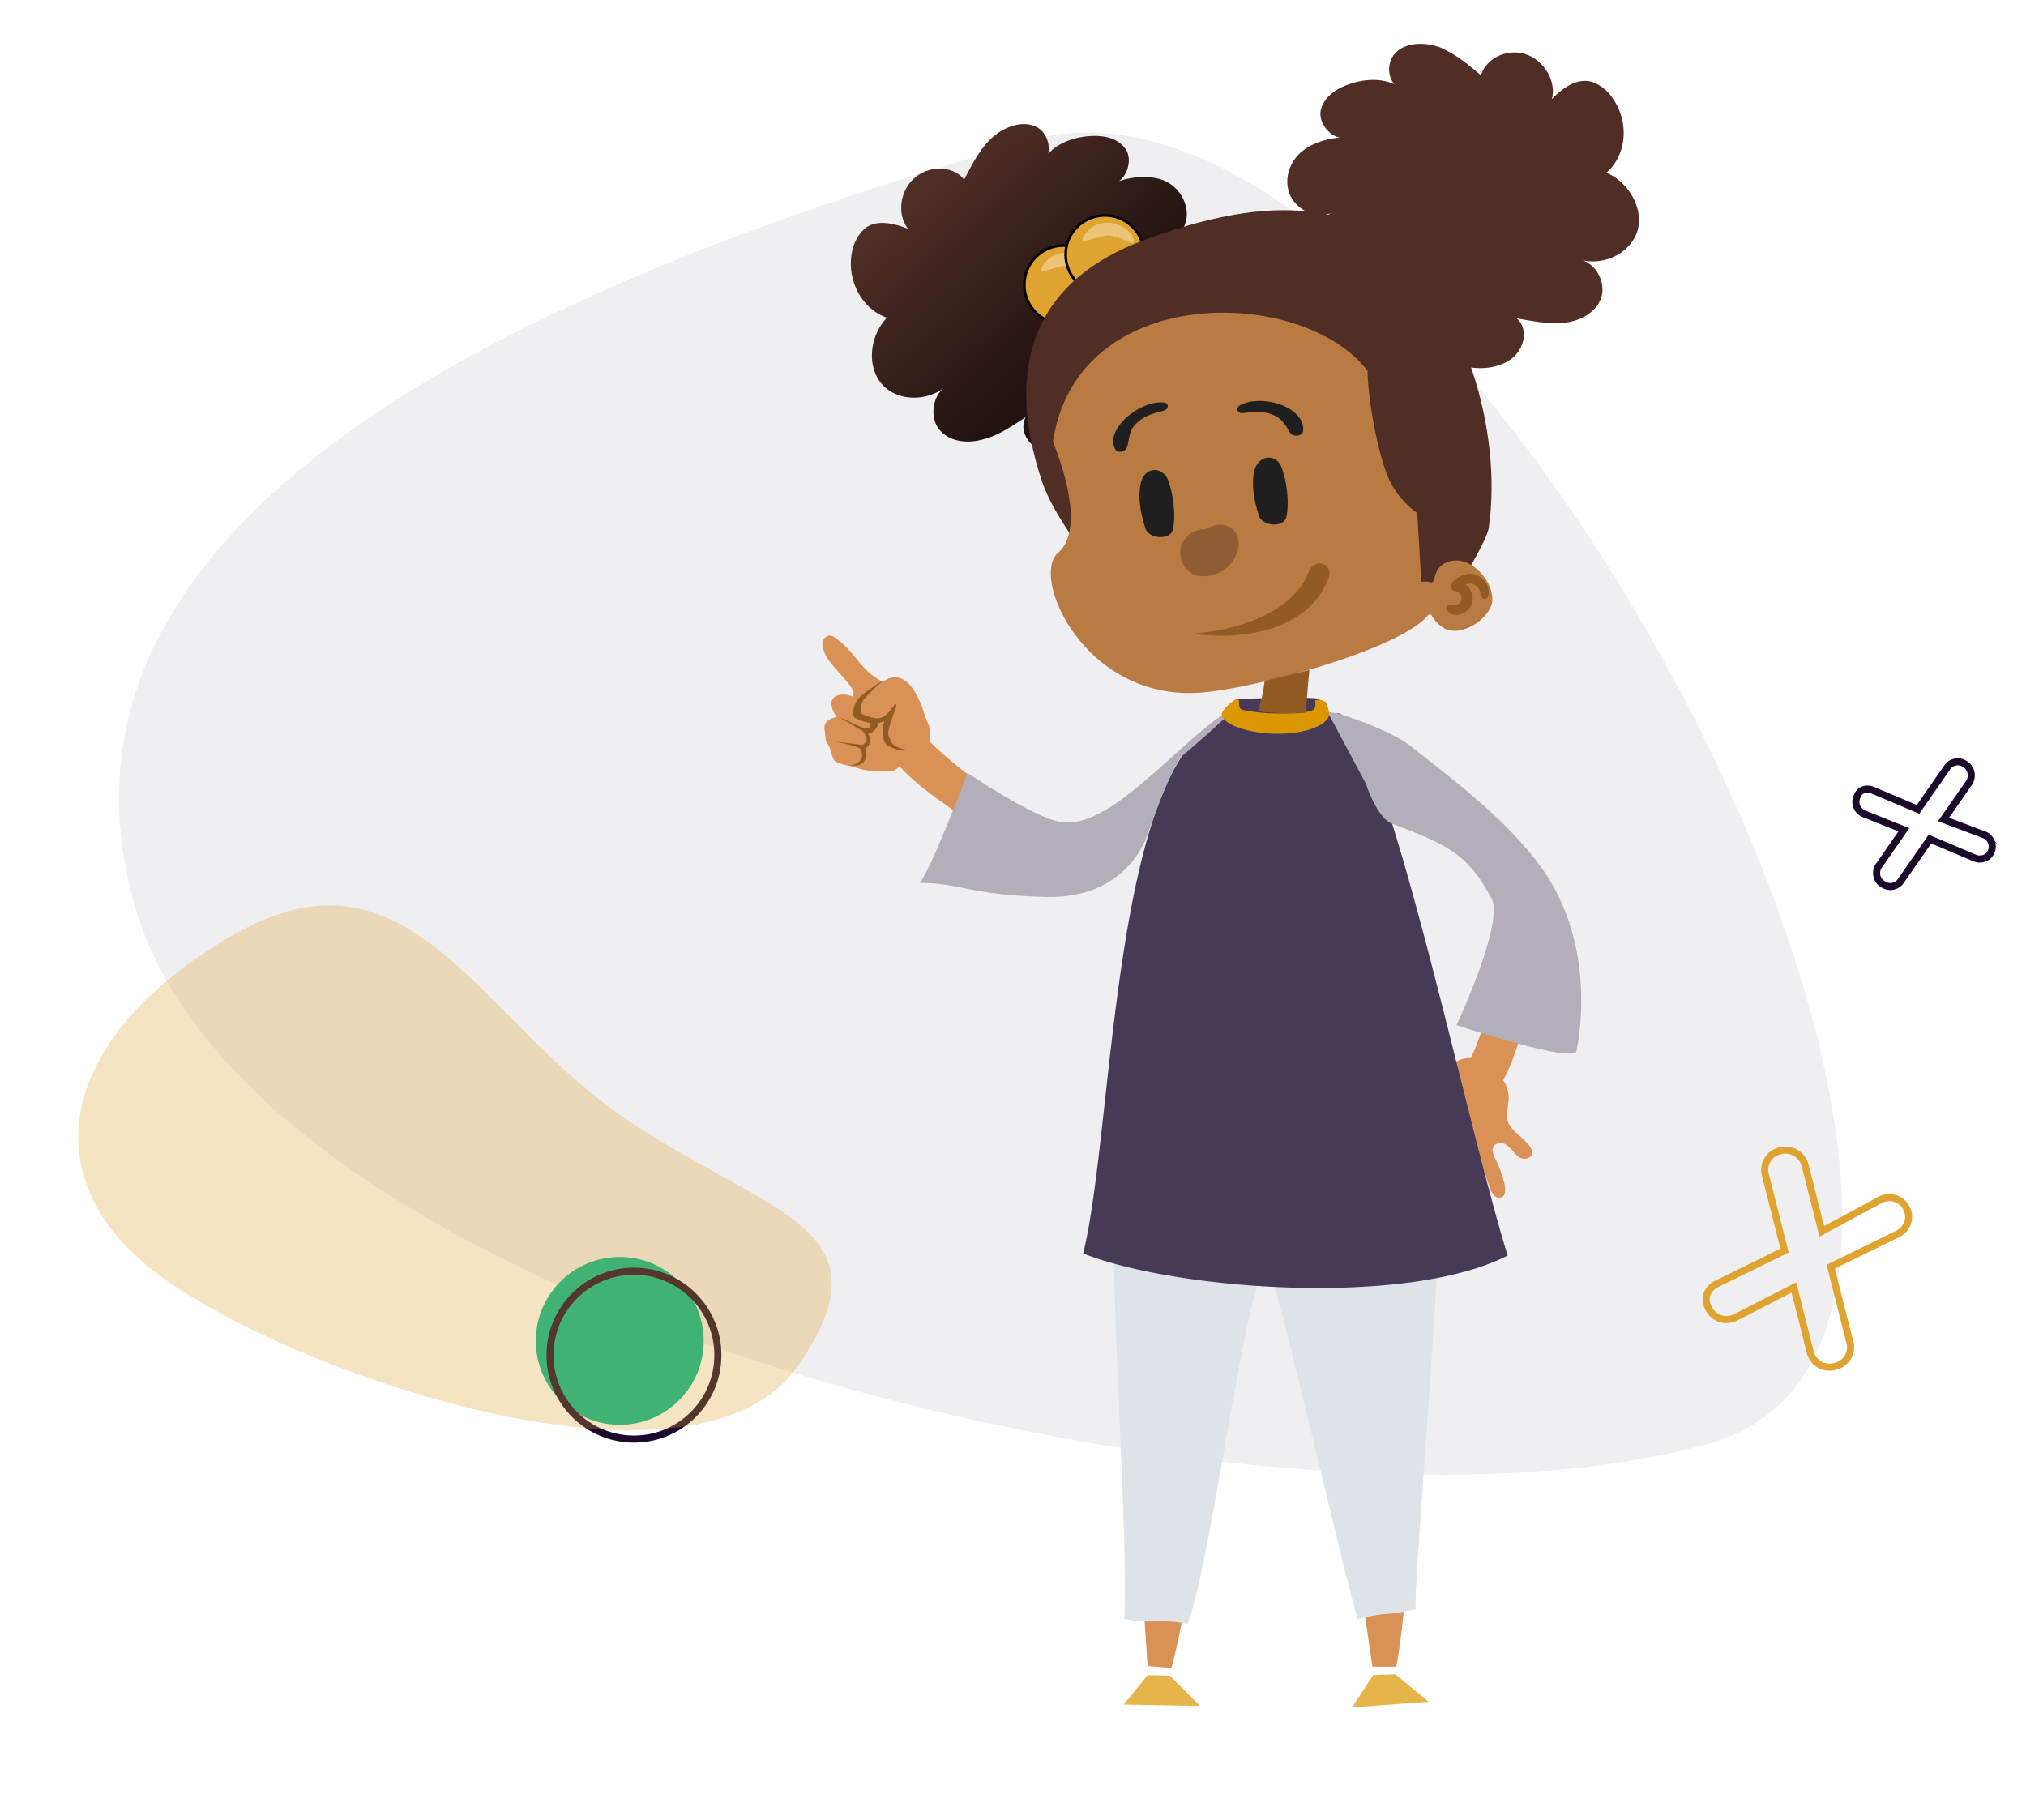 <svg xmlns="http://www.w3.org/2000/svg" xmlns:xlink="http://www.w3.org/1999/xlink" width="572.892" height="514.633" viewBox="0 0 572.892 514.633">
  <defs>
    <linearGradient id="linear-gradient" x1="-0.261" y1="0.668" x2="0.185" y2="1.106" gradientUnits="objectBoundingBox">
      <stop offset="0" stop-color="#502e25"/>
      <stop offset="1" stop-color="#201310"/>
    </linearGradient>
    <linearGradient id="linear-gradient-2" x1="2.924" y1="2.944" x2="3.872" y2="2.944" xlink:href="#linear-gradient"/>
    <linearGradient id="linear-gradient-3" x1="5.737" y1="0.925" x2="6.198" y2="1.37" xlink:href="#linear-gradient"/>
  </defs>
  <g id="Grupo_594" data-name="Grupo 594" transform="translate(-751.545 -126.684)">
    <g id="Grupo_506" data-name="Grupo 506" transform="translate(0 -50.962)">
      <path id="Caminho_482" data-name="Caminho 482" d="M447.263,268.839c0,123.726-179.414,138.283-303.14,138.283S-62.691,0,61.035,0,447.263,145.106,447.263,268.839Z" transform="translate(1293.7 568.997) rotate(164)" fill="#b3aeba" opacity="0.2"/>
      <g id="Grupo_287" data-name="Grupo 287" transform="translate(911.349 69.055)">
        <g id="Grupo_262" data-name="Grupo 262" transform="translate(27.984 168.359)">
          <path id="Caminho_531" data-name="Caminho 531" d="M26.39,37.938A3.584,3.584,0,0,1,24.179,39.9a3.684,3.684,0,0,1-5-2.84L16.228,25.4l-10.6,5.453a4.019,4.019,0,0,1-1.715.5,3.609,3.609,0,0,1-1.681-.322A3.859,3.859,0,0,1,.365,29.062a2.994,2.994,0,0,1-.121-2.619A3.7,3.7,0,0,1,2.1,24.668l12.4-6.082L10.956,4.579a3.51,3.51,0,0,1,.2-2.4A3.557,3.557,0,0,1,13.327.231a3.8,3.8,0,0,1,5.037,2.827l3.028,11.97,10.47-5.647A3.577,3.577,0,0,1,35.319,9.1,3.464,3.464,0,0,1,37.2,11.11a3.229,3.229,0,0,1-.04,2.572,3.752,3.752,0,0,1-1.822,1.869L23.047,21.56l3.544,14.007A3.51,3.51,0,0,1,26.39,37.938Z" transform="translate(359.098 145.975) rotate(49)" fill="none" stroke="#1c0a2d" stroke-miterlimit="10" stroke-width="2"/>
          <path id="Caminho_698" data-name="Caminho 698" d="M143.07,642.83a5.48,5.48,0,0,1-3.38,3,5.634,5.634,0,0,1-7.642-4.343l-4.517-17.834-16.205,8.338a6.145,6.145,0,0,1-2.622.758,5.52,5.52,0,0,1-2.571-.492,5.9,5.9,0,0,1-2.858-3,4.579,4.579,0,0,1-.184-4.005,5.655,5.655,0,0,1,2.837-2.715l18.961-9.3-5.419-21.419a5.367,5.367,0,0,1,.307-3.667,5.44,5.44,0,0,1,3.319-2.981,5.818,5.818,0,0,1,7.7,4.323l4.63,18.305,16.011-8.635a5.469,5.469,0,0,1,5.286-.43A5.3,5.3,0,0,1,159.6,601.8a4.938,4.938,0,0,1-.061,3.934,5.737,5.737,0,0,1-2.786,2.858l-18.8,9.188,5.419,21.419A5.367,5.367,0,0,1,143.07,642.83Z" transform="translate(191.938 -319.346)" fill="none" stroke="#dfa330" stroke-miterlimit="10" stroke-width="2"/>
          <g id="Grupo_260" data-name="Grupo 260" transform="translate(-36.275 295.693)">
            <circle id="Elipse_317" data-name="Elipse 317" cx="23.734" cy="23.734" r="23.734" fill="#00ba91"/>
            <circle id="Elipse_318" data-name="Elipse 318" cx="23.734" cy="23.734" r="23.734" transform="translate(4.013 4.031)" fill="none" stroke="#1c0a2d" stroke-miterlimit="10" stroke-width="2"/>
          </g>
          <path id="Caminho_699" data-name="Caminho 699" d="M200.542,91.05c-24.033,51.158-68.8,20.88-118.149,20.88S0,131.741,0,82.393,110.771,0,160.123,0,224.574,39.892,200.542,91.05Z" transform="matrix(-0.819, -0.574, 0.574, -0.819, -9.637, 394.198)" fill="#dfa330" opacity="0.29"/>
        </g>
        <g id="tela1-2" transform="translate(72.749 121)">
          <g id="ESQUERDA_9_" transform="translate(162.241 259.537)">
            <g id="Grupo_266" data-name="Grupo 266">
              <g id="Grupo_265" data-name="Grupo 265">
                <path id="Caminho_700" data-name="Caminho 700" d="M110.907,149.85a54.825,54.825,0,0,1-1.981,9.9,123.093,123.093,0,0,1-3.962,12.083c-1.585,4.358-4.16,8.319-4.754,12.875-.4,3.962,4.556,5.942,7.329,3.565,6.537-5.348,9.31-17.431,11.687-25.156.99-3.565,1.981-7.131,2.773-10.7C119.425,149.058,113.879,147.077,110.907,149.85Z" transform="translate(-82.161 -148.537)" fill="#d99156"/>
                <g id="Grupo_264" data-name="Grupo 264" transform="translate(0 27.262)">
                  <path id="Caminho_701" data-name="Caminho 701" d="M93.291,197.756a4.923,4.923,0,0,0-.2,1.585,2.061,2.061,0,0,0,2.575,1.188,4.713,4.713,0,0,0,2.575-1.783c3.367-3.565,5.942-12.281,8.517-11.291,1.783.792.2,6.141-.594,9.706a19.535,19.535,0,0,0-.594,4.754c0,2.773,4.16,3.169,4.754.594.792-3.565.792-9.31,2.179-12.677a1.068,1.068,0,0,1,1.981,0l3.169,9.508c.594,1.387,1.783,2.971,3.169,2.377,1.188-.4,1.188-2.179.99-3.367a32.236,32.236,0,0,0-2.575-7.329c-.594-1.188-1.387-2.773-.4-3.962s2.971-.792,3.962.2c1.188.99,1.981,2.377,3.169,3.169,1.387.792,3.565.2,3.565-1.387a3.672,3.672,0,0,0-.4-1.387c-1.981-3.169-6.735-5.15-6.735-8.914,0-2.773.99-4.754.2-7.329-.594-2.179-1.188-3.169-2.971-3.962a8.609,8.609,0,0,1-4.16-2.773c-1.188-1.585-1.981-2.377-3.962-2.377a7.467,7.467,0,0,0-4.952,2.179c-1.387,1.188-2.575,3.169-3.962,4.556-1.783,1.783-3.565.594-5.744-.4a6.111,6.111,0,0,0-3.565-.99c-1.387,0-2.377,1.585-2.179,2.971A5.932,5.932,0,0,0,91.9,172.6c1.981,4.358,5.744,2.971,10.894,3.169C101.809,183.494,95.47,190.427,93.291,197.756Z" transform="translate(-91.087 -162.3)" fill="#d99156"/>
                </g>
              </g>
            </g>
          </g>
          <g id="Grupo_267" data-name="Grupo 267" transform="translate(137.705 343.054)">
            <path id="Caminho_702" data-name="Caminho 702" d="M108.016,190.7c0,34.07.4,88.145-4.754,115.877H96.527C91.179,269.734,84.84,229.127,78.7,190.7Z" transform="translate(-78.7 -190.7)" fill="#d99156"/>
            <path id="Caminho_703" data-name="Caminho 703" d="M90.742,250.5,84.8,259.61l21.591-1.585-9.31-7.725Z" transform="translate(-72.717 -132.244)" fill="#e6b54a"/>
          </g>
          <g id="Grupo_268" data-name="Grupo 268" transform="translate(83.827 341.865)">
            <path id="Caminho_704" data-name="Caminho 704" d="M80.816,192.477c-2.773,33.872-7.131,87.947-14.46,115.084-2.179-.2-4.556-.4-6.735-.594C57.244,269.728,54.273,228.924,51.5,190.1Z" transform="translate(-51.5 -190.1)" fill="#d99156"/>
            <path id="Caminho_705" data-name="Caminho 705" d="M58.935,250.4,52.2,258.719l21.591.4L65.273,250.6Z" transform="translate(-50.813 -130.958)" fill="#e6b54a"/>
          </g>
          <path id="Caminho_706" data-name="Caminho 706" d="M80.314,32.406c4.16-.4,8.517.4,10.7,3.764s-.2,9.508-4.16,9.706c4.358-1.783,9.31-2.575,13.668-1.387a10.582,10.582,0,0,1,7.725,9.9c0,4.754-4.358,9.706-8.914,9.508,4.754.594,9.31,1.981,12.677,5.15a13.132,13.132,0,0,1,3.764,13.073c-1.387,4.754-6.537,8.914-11.092,7.923,3.565,2.773,6.735,7.131,5.546,11.885-.99,4.358-5.348,7.329-9.706,8.121s-8.517-.2-12.479-1.188c-1.981,8.517-11.687,14.856-19.61,12.875-4.358-.99-7.923-5.744-5.744-9.9-3.962,2.575-7.923,5.348-12.281,6.339-4.358,1.188-9.31.594-12.083-2.773-2.773-3.169-2.179-9.508,1.585-12.083-5.546,4.358-13.866,3.962-18.025-.99s-3.367-13.469,1.585-18.619c-7.131-2.377-11.489-10.7-9.9-18.619a12.029,12.029,0,0,1,3.764-6.735c3.565-2.575,8.319-1.188,12.083.2-3.169-3.962-2.377-10.894,1.981-14.46,4.16-3.565,10.894-3.367,13.866.594,2.179-4.16,4.358-8.517,7.725-11.687s8.517-5.15,12.479-3.367,5.15,7.923,1.783,11.092C68.627,35.575,74.966,32.8,80.314,32.406Z" transform="translate(-5.202 -6.28)" fill="url(#linear-gradient)"/>
          <circle id="Elipse_344" data-name="Elipse 344" cx="11.092" cy="11.092" r="11.092" transform="translate(57.086 57.027)" fill="#dfa330" stroke="#000" stroke-miterlimit="10" stroke-width="0.75"/>
          <path id="Caminho_707" data-name="Caminho 707" d="M54.86,52.8c0,1.188-2.377-.99-6.14-1.783C45.946,50.419,40.4,53.39,40.4,52.2s2.773-5.546,8.517-4.754C53.869,48.24,55.058,51.607,54.86,52.8Z" transform="translate(21.44 11.758)" fill="#ebc477"/>
          <circle id="Elipse_345" data-name="Elipse 345" cx="11.092" cy="11.092" r="11.092" transform="translate(68.773 48.509)" fill="#dfa330" stroke="#000" stroke-miterlimit="10" stroke-width="0.75"/>
          <path id="Caminho_708" data-name="Caminho 708" d="M60.76,48.5c0,1.188-2.377-.99-6.14-1.783C51.846,46.119,46.3,49.09,46.3,47.9s2.773-5.546,8.517-4.754C59.571,44.138,60.958,47.505,60.76,48.5Z" transform="translate(27.227 7.541)" fill="#ebc477"/>
          <path id="Caminho_709" data-name="Caminho 709" d="M72.056,78.915c-.792,3.962,0,8.121,1.387,12.479.99,2.971,6.933,3.367,7.725.4.99-4.556,0-10.7-1.387-14.262C78,73.567,72.848,73.963,72.056,78.915Z" transform="translate(52.179 38.724)" fill="#201f20"/>
          <path id="Caminho_710" data-name="Caminho 710" d="M62.093,149.7c-5.744-9.706-15.846-21.195-19.412-31.891-11.489-34.862,0-57.245,28.523-67.941,21.195-7.923,49.322-14.658,68.932.2,22.185,16.639,32.881,54.076,28.92,81.015-.4,3.169-6.933,14.064-8.715,16.639s-6.735.2-9.706-.594Z" transform="translate(19.357 5.776)" fill="url(#linear-gradient-2)"/>
          <path id="Caminho_711" data-name="Caminho 711" d="M93.481,28.781c-3.962,1.188-7.725,3.764-8.517,7.725-.594,3.962,3.764,8.716,7.725,7.329-4.754.2-9.508,1.188-13.073,4.16-3.367,2.773-5.15,7.725-3.367,12.083s7.725,7.329,11.885,5.15c-4.16,2.377-7.725,5.546-9.706,9.706A13.33,13.33,0,0,0,80.012,88.4c3.169,3.962,9.508,5.546,13.271,2.971-2.377,3.962-3.565,9.112-.594,13.073,2.575,3.565,7.923,4.754,12.083,3.764s7.527-3.565,10.894-5.942c5.15,7.131,16.639,9.112,23.175,4.358,3.565-2.575,5.15-8.319,1.585-11.489,4.556.792,9.31,1.783,13.866,1.188s8.914-3.169,10.1-7.329-1.585-9.508-6.14-10.5c6.735,1.981,14.262-1.783,16.243-7.923s-2.179-13.866-8.716-16.639c5.744-4.952,6.537-14.262,1.783-21a11.362,11.362,0,0,0-6.14-4.754c-4.358-.99-8.121,1.981-11.092,4.952,1.387-4.754-1.981-10.894-7.329-12.677S131.711,21.65,130.324,26.4c-3.565-2.971-7.329-6.14-11.687-7.923-4.358-1.585-9.9-1.387-12.677,1.783a6.921,6.921,0,0,0,2.773,10.894C105.366,27.2,98.631,27,93.481,28.781Z" transform="translate(55.91 -17.51)" fill="url(#linear-gradient-3)"/>
          <path id="Caminho_712" data-name="Caminho 712" d="M160.663,127.224c-3.367-2.179-8.319-1.585-9.9,2.179-.2.4-.792,2.773-1.188,2.773-2.377-.4-.594-.2-3.169-.2.2,0-.4-8.914-.99-19.412a25.2,25.2,0,0,1-6.933-7.527c-3.962-6.339-7.131-25.354-7.131-32.683C113.124,48.388,49.144,47,42.41,92.362c0,.4,10.3,23.77,1.387,31.495-7.923,6.933,7.923,42.389,41,39.418,15.846-1.387,55.858-12.281,63.584-21.789.4-.4.99-.4,1.188.2a9.153,9.153,0,0,0,3.367,3.367,1.5,1.5,0,0,0,.792.4c4.556,1.783,11.885-2.773,12.875-7.725C167,133.364,163.833,129.2,160.663,127.224Z" transform="translate(22.798 20.127)" fill="#ba7b43"/>
          <path id="Caminho_713" data-name="Caminho 713" d="M54.756,82.415c-.792,3.962,0,8.121,1.387,12.479.99,2.971,6.933,3.367,7.725.4.99-4.556,0-10.7-1.387-14.262C60.7,77.067,55.548,77.463,54.756,82.415Z" transform="translate(35.212 42.157)" fill="#201f20"/>
          <path id="Caminho_714" data-name="Caminho 714" d="M70.956,80.582c-.792,3.962,0,8.121,1.387,12.479.99,2.971,6.933,3.367,7.725.4.99-4.556,0-10.7-1.387-14.262C77.1,75.234,71.946,75.829,70.956,80.582Z" transform="translate(51.101 40.424)" fill="#201f20"/>
          <path id="Caminho_715" data-name="Caminho 715" d="M107.079,93.633c-2.773-1.188-5.348,0-7.329,2.179a1.406,1.406,0,0,0,.792,2.179,2.27,2.27,0,0,1,1.981,2.575c-.4,1.585-2.179,1.387-3.367,1.387a.953.953,0,0,0-.792,1.387c1.585,2.773,5.744,1.188,6.933-1.188a4.913,4.913,0,0,0-1.585-5.942,2.793,2.793,0,0,1,2.773.2c1.188.594,1.387,2.179,1.783,3.367a.971.971,0,0,0,1.783-.2C110.843,97.2,109.258,94.623,107.079,93.633Z" transform="translate(78.165 56.689)" fill="#915b23"/>
          <path id="VENTA_4_" d="M76.786,92.2a5.27,5.27,0,0,0-6.933-5.744c-.99.4-1.783.594-2.575.99h0c.594-.4.2-.2,0,0a6.994,6.994,0,0,0-6.933,5.546c-.594,3.367,1.783,7.329,5.348,7.725C71.438,101.116,75.8,97.748,76.786,92.2Z" transform="translate(40.913 49.801)" fill="#774928" opacity="0.6"/>
          <g id="ROUPA_4_" transform="translate(73.725 184.908)">
            <path id="Caminho_716" data-name="Caminho 716" d="M142.531,159.9c5.942,10.894-7.527,154.5-6.339,160.643-9.706,2.179-6.537.4-16.441,2.773-2.971-8.914-21-87.947-24.562-97.257l-3.169-.2c-.594,0,0,.99-.2,1.585-5.942,17.233-14.262,82.2-20.2,97.257-7.329-1.585-10.5.2-17.827-1.387,1.188-32.683-5.942-107.755-1.585-140.24Z" transform="translate(-42.104 -62.763)" fill="#dde3e8"/>
            <g id="FRENTE_4_">
              <path id="Caminho_717" data-name="Caminho 717" d="M66.3,115.077c.4-.792.594-1.585.99-2.377A6.611,6.611,0,0,1,66.3,115.077Z" transform="translate(-26.882 -109.057)" fill="#473a57"/>
              <path id="Caminho_718" data-name="Caminho 718" d="M82.4,112.7" transform="translate(-11.091 -109.057)" fill="#473a57"/>
              <path id="Caminho_719" data-name="Caminho 719" d="M66.9,113.679c.4-.792.594-1.387.99-2.179A10.616,10.616,0,0,1,66.9,113.679Z" transform="translate(-26.294 -110.233)" fill="#473a57"/>
              <path id="Caminho_720" data-name="Caminho 720" d="M67.5,111.5Z" transform="translate(-25.705 -110.234)" fill="#473a57"/>
              <path id="Caminho_721" data-name="Caminho 721" d="M66.8,113c0-.2.2-.2.2-.4C67,112.8,67,112.8,66.8,113Z" transform="translate(-26.392 -109.155)" fill="#473a57"/>
              <path id="Caminho_722" data-name="Caminho 722" d="M81.8,111.6" transform="translate(-11.68 -110.135)" fill="#473a57"/>
              <path id="Caminho_723" data-name="Caminho 723" d="M87.4,114.9c1.188-1.981.594-3.367,2.773-3.565,7.131-.594,22.185-.594,22.581-.2,0,.2,1.981.792,2.179.99.4.4,0,.4.4.99a5.784,5.784,0,0,0,.4,1.783c.4.594,2.179.4,2.971.4,13.073,3.367,34.862,111.717,47.737,153.314-28.722,14.658-94.088,9.706-120.036-.594,8.716-35.06,8.121-139.25,39.814-151.135Z" transform="translate(-46.4 -110.861)" fill="#473a57"/>
            </g>
          </g>
          <g id="ESQUERDA_8_" transform="translate(0 167.357)">
            <g id="Grupo_271" data-name="Grupo 271">
              <g id="Grupo_270" data-name="Grupo 270">
                <path id="Caminho_724" data-name="Caminho 724" d="M53.014,136.267c-2.971-1.585-5.942-3.367-8.716-5.15a96.4,96.4,0,0,1-9.9-7.923c-3.565-2.971-6.339-6.735-10.5-8.716-3.565-1.585-7.131,2.377-5.744,5.744,2.971,7.923,13.073,14.658,19.808,19.412,2.971,2.179,6.14,4.16,9.31,6.14C50.835,144.586,54.6,140.031,53.014,136.267Z" transform="translate(-0.681 -90.114)" fill="#d99156"/>
                <g id="Grupo_269" data-name="Grupo 269">
                  <path id="Caminho_725" data-name="Caminho 725" d="M12.785,102.594A2.249,2.249,0,0,0,11.2,102a2.17,2.17,0,0,0-1.981,2.179c-.2.99.4,2.179.792,3.169,2.179,4.358,9.508,9.706,7.725,11.885-2.377-1.188-8.914-.99-4.556,5.744,0,.2-3.962.4-3.367,3.764.4,2.179-.2,2.377,1.188,4.358.4.4.792,3.764,1.981,4.556,1.981.99,3.764.99,6.14,1.783,2.575.99,5.942.792,8.517.99,2.179,0,2.971-.99,4.16-2.575a8.439,8.439,0,0,1,3.962-2.971c1.783-.594,2.773-.99,3.565-2.971a7.252,7.252,0,0,0-.4-5.348c-.792-1.783-1.387-4.16-2.179-5.942-.99-2.179-4.556-9.9-10.5-5.546C19.52,111.508,18.925,106.952,12.785,102.594Z" transform="translate(-9.18 -102)" fill="#d99156"/>
                </g>
              </g>
            </g>
          </g>
          <path id="DIREITO_8_" d="M87.674,147.516s-5.15,19.016-29.316,18.223c-21.393-.594-23.77-3.962-35.258-3.962,3.565-4.754,13.469-31.1,13.469-31.1s18.619,12.677,26.345,13.866c13.866,2.377,32.485-21.789,47.143-31.3,5.348-3.565-2.575,3.962-12.875,12.677C93.22,131.076,87.674,147.516,87.674,147.516Z" transform="translate(4.472 75.501)" fill="#b3aeba"/>
          <path id="DIREITO_9_" d="M81.3,112.9c3.764,0,18.025,5.546,22.779,9.112,12.281,9.706,30.7,23.175,40.012,38.427,11.092,18.223,9.508,39.22,7.527,48.53-2.179,2.971-33.872-7.527-33.872-7.527s13.668-29.118,9.9-35.852c-6.735-12.479-12.083-15.054-28.325-21.195-3.169-1.188-6.339-8.319-7.131-11.092Z" transform="translate(61.555 76.048)" fill="#b3aeba"/>
          <path id="GOLA_5_" d="M96.506,115.26c0,2.773-5.942,5.546-14.46,5.546S66.2,118.033,66.2,115.26c0-.99,2.971-4.16,4.556-4.16.792,0-.4,2.575,1.387,2.971a50.4,50.4,0,0,0,10.3.99c3.367,0,6.735,0,9.112-.792,1.981-.792.594-2.773,1.188-2.971C95.912,110.506,96.506,114.071,96.506,115.26Z" transform="translate(46.745 74.282)" fill="#db9600"/>
          <path id="PESCOÇO_4_" d="M85.86,106.9c-1.585.4-9.31,2.179-12.677,3.169-.594,4.358-.4,2.971-1.783,8.517a66.3,66.3,0,0,0,13.469.4S85.266,112.842,85.86,106.9Z" transform="translate(51.845 70.163)" fill="#915b23"/>
          <path id="BOCA_15_" d="M69.174,69.705c-1.387.792-.792,2.575,1.188,2.179,3.169-.4,5.942-.594,8.715.792,2.377,1.188,3.169,3.169,4.358,4.952.99,1.188,3.367.792,3.565-.594C87.794,70.3,75.513,66.338,69.174,69.705Z" transform="translate(48.921 32.484)" fill="#201f20"/>
          <path id="Caminho_726" data-name="Caminho 726" d="M29.1,128.108c-.4,0-1.783.792-5.348-.99-1.585-.792-2.377-3.169-1.387-7.131a7.152,7.152,0,0,1-3.565.594c-.594,0-4.754-1.188-4.952-1.783-.99-1.783.792-4.754,1.387-5.348,1.387-1.585,4.754-3.565,4.952-3.764l2.179-1.387a54.576,54.576,0,0,0-5.942,5.744,6.554,6.554,0,0,0-.594,3.764A18.064,18.064,0,0,0,19,119c4.16,1.387,5.942-4.16,6.735-3.764.594.4-3.169,7.527-1.981,9.31C24.542,126.325,24.938,127.514,29.1,128.108Z" transform="translate(-4.893 71.536)" fill="#915b23"/>
          <path id="BOCA_9_" d="M64.973,68.715c1.585.2,1.585,1.981-.2,2.377-3.169.792-5.744,1.585-7.923,3.962-1.783,1.981-1.585,4.16-2.179,6.14-.4,1.585-2.773,1.981-3.367.792C48.137,76.638,57.842,68.12,64.973,68.715Z" transform="translate(31.531 32.682)" fill="#201f20"/>
          <path id="Caminho_727" data-name="Caminho 727" d="M15.258,127.267l1.188-.2a3.388,3.388,0,0,0,1.783-1.188c.792-.792.4-2.575,0-3.169-.792-.99-7.329-2.179-7.329-2.179l7.923.99c.594-.4,1.188-.99,1.188-1.188a4.448,4.448,0,0,0-1.188-2.773L12.088,113.6l6.14,2.773a4.639,4.639,0,0,0,2.575.4c.594-.4.2-2.179.2-2.377l2.377.2a4.033,4.033,0,0,1-1.585,3.169c-.4.4-.792.4-1.387.594A3.346,3.346,0,0,1,21,120.335a2.761,2.761,0,0,1-1.387,2.179c.2,1.188.594,3.565-1.188,4.358C17.437,127.664,15.654,127.267,15.258,127.267Z" transform="translate(-7.493 76.734)" fill="#915b23"/>
          <path id="Caminho_728" data-name="Caminho 728" d="M70.123,112.117a46.164,46.164,0,0,1-7.923-.594S88.743,110.136,94.883,93.7a3.208,3.208,0,0,1,3.367-1.981h0a2.873,2.873,0,0,1,2.179,3.764C95.675,108.552,81.414,112.117,70.123,112.117Z" transform="translate(42.822 55.24)" fill="#915b23"/>
        </g>
      </g>
    </g>
  </g>
</svg>
